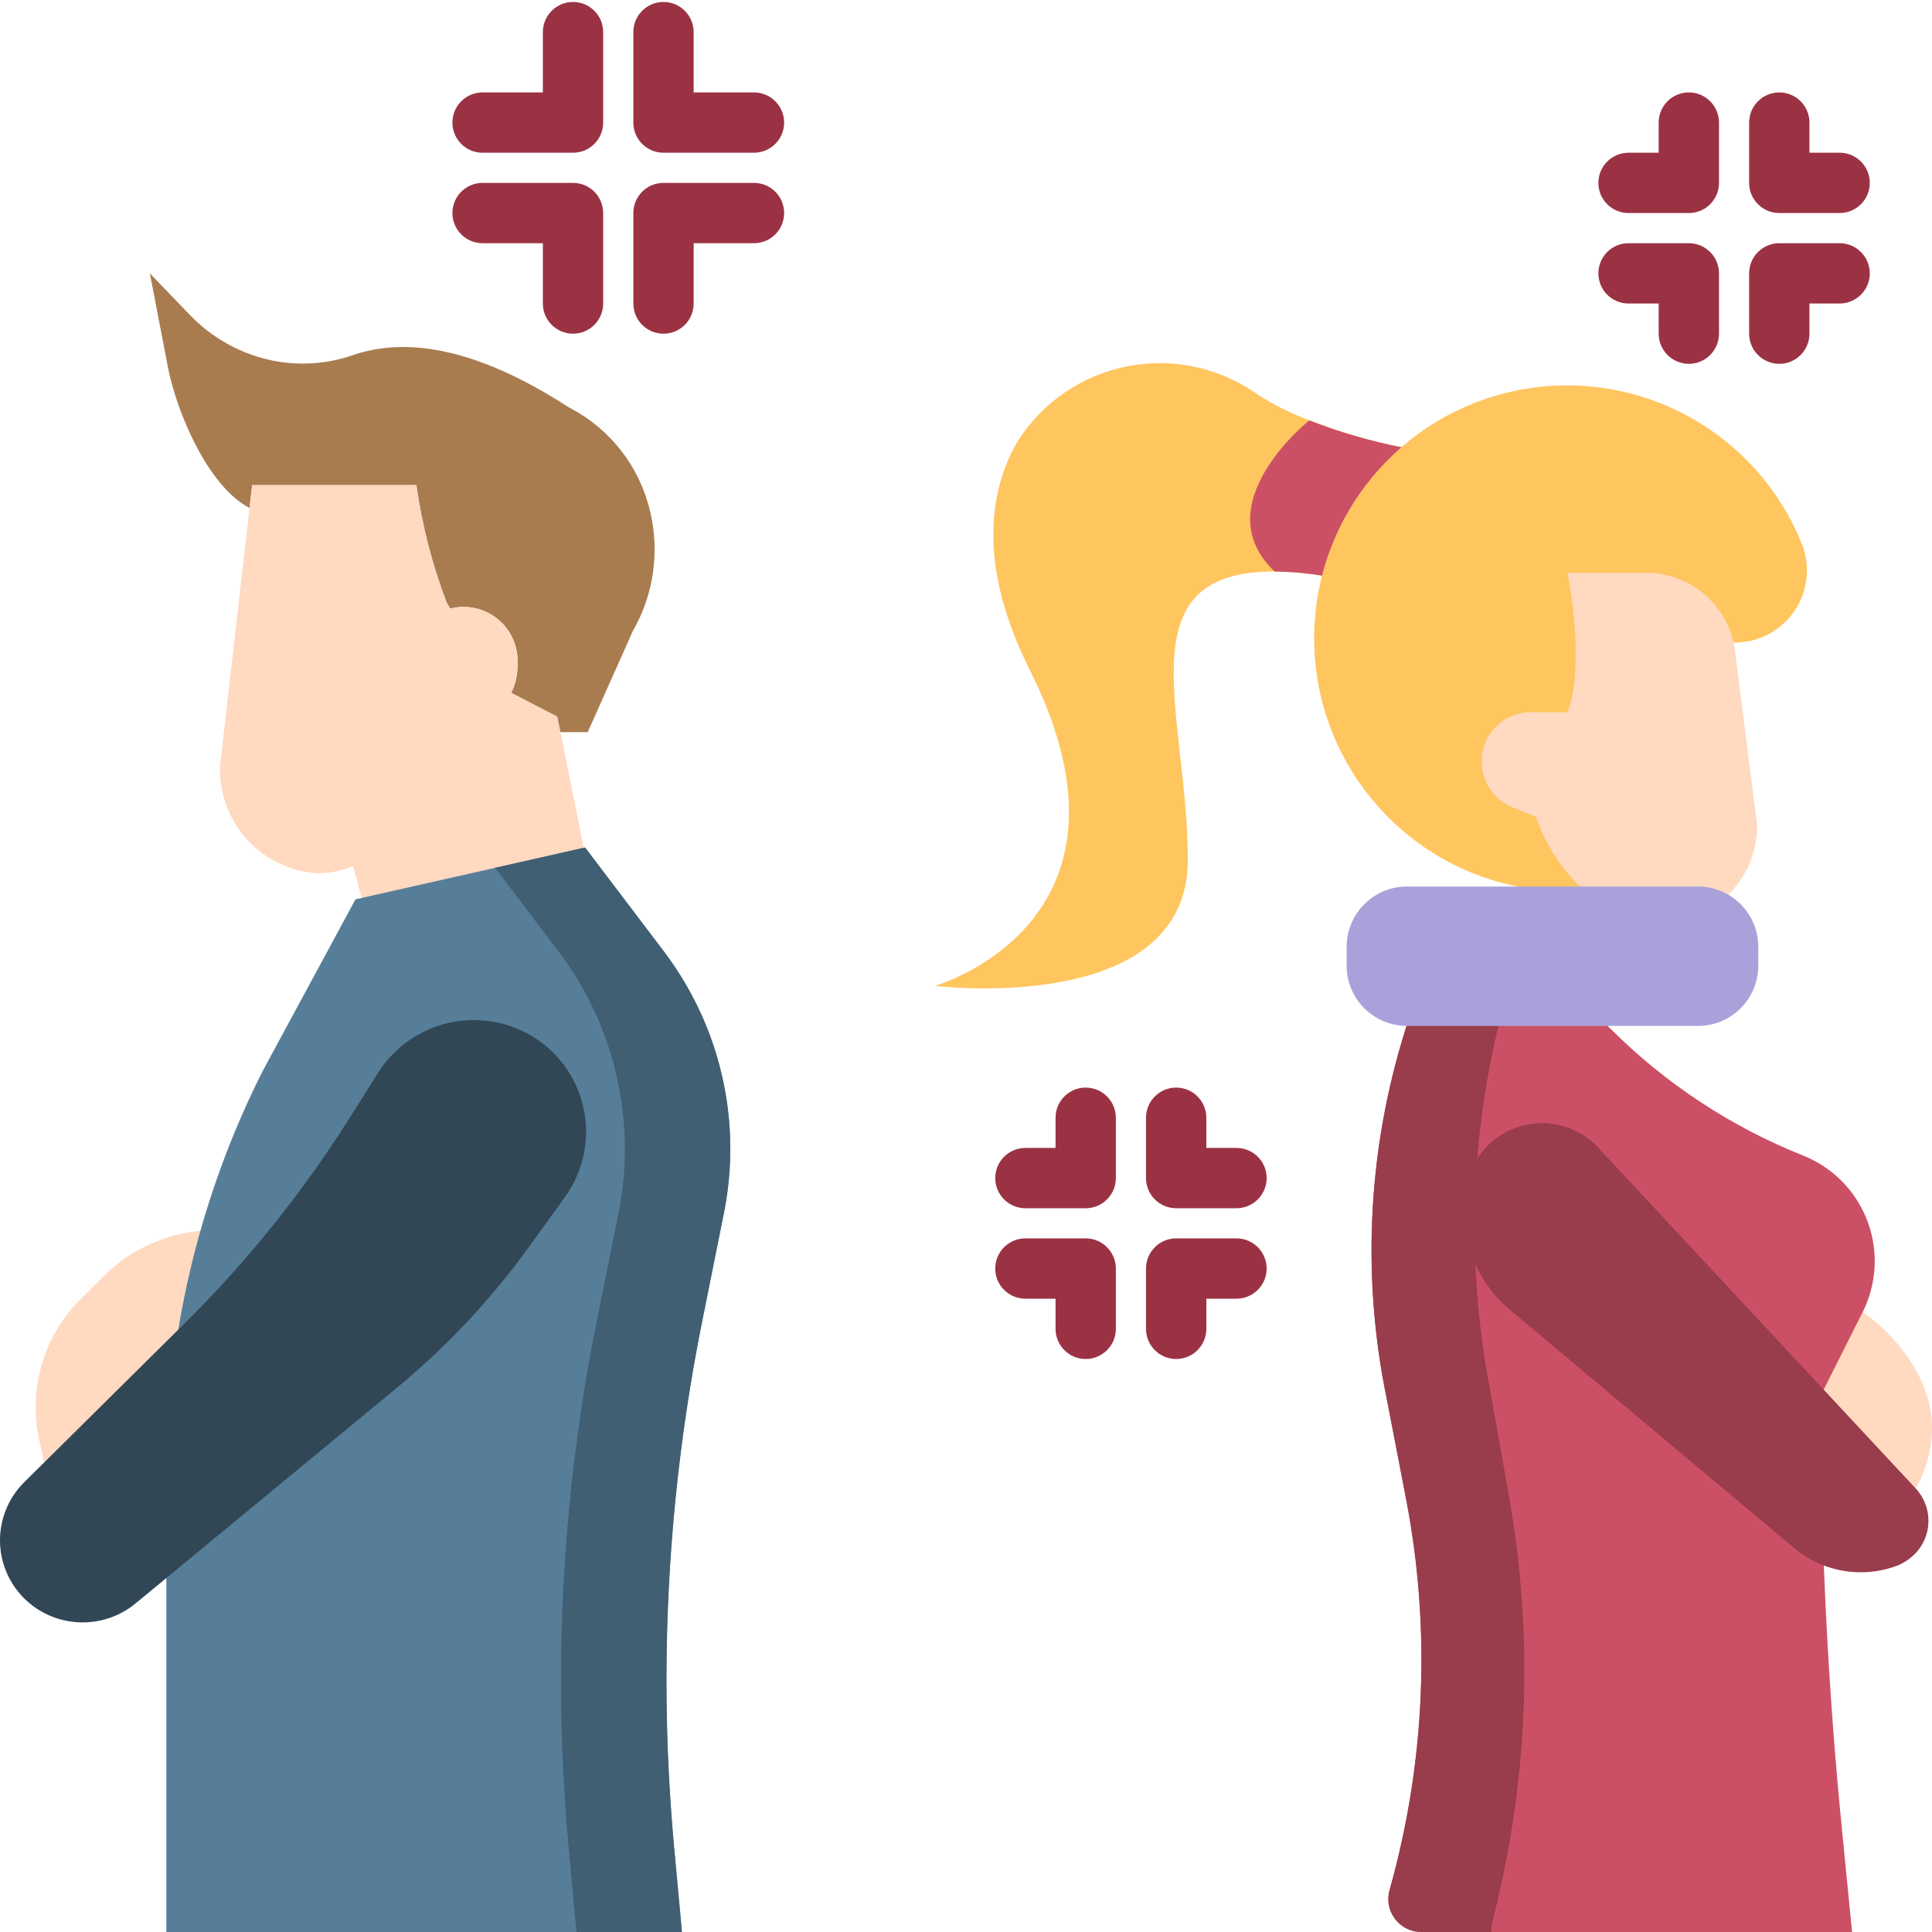 <svg width="60" height="60" viewBox="0 0 60 60" fill="none" xmlns="http://www.w3.org/2000/svg">
    <g clip-path="url(#clip0_1:332)">
        <path d="M23.415 4.743H20.605C20.088 4.743 19.669 4.324 19.669 3.807V0.997C19.669 0.48 20.088 0.061 20.605 0.061C21.123 0.061 21.542 0.48 21.542 0.997V2.87H23.415C23.932 2.87 24.352 3.29 24.352 3.807C24.352 4.324 23.932 4.743 23.415 4.743Z" fill="#9B3244"/>
        <path d="M17.796 4.743H14.986C14.469 4.743 14.05 4.324 14.05 3.807C14.05 3.29 14.469 2.87 14.986 2.87H16.859V0.997C16.859 0.48 17.279 0.061 17.796 0.061C18.313 0.061 18.732 0.48 18.732 0.997V3.807C18.732 4.324 18.313 4.743 17.796 4.743Z" fill="#9B3244"/>
        <path d="M17.796 10.363C17.279 10.363 16.859 9.944 16.859 9.426V7.553H14.986C14.469 7.553 14.05 7.134 14.05 6.616C14.05 6.099 14.469 5.68 14.986 5.68H17.796C18.313 5.68 18.732 6.099 18.732 6.616V9.426C18.732 9.944 18.313 10.363 17.796 10.363Z" fill="#9B3244"/>
        <path d="M20.605 10.363C20.088 10.363 19.669 9.944 19.669 9.426V6.616C19.669 6.099 20.088 5.68 20.605 5.68H23.415C23.932 5.68 24.352 6.099 24.352 6.616C24.352 7.134 23.932 7.553 23.415 7.553H21.542V9.426C21.542 9.944 21.123 10.363 20.605 10.363Z" fill="#9B3244"/>
        <path d="M57.131 6.616H55.258C54.741 6.616 54.321 6.198 54.321 5.68V3.807C54.321 3.29 54.741 2.87 55.258 2.87C55.775 2.87 56.194 3.29 56.194 3.807V4.743H57.131C57.648 4.743 58.068 5.163 58.068 5.68C58.068 6.198 57.648 6.616 57.131 6.616Z" fill="#9B3244"/>
        <path d="M52.448 6.616H50.575C50.058 6.616 49.639 6.198 49.639 5.68C49.639 5.163 50.058 4.743 50.575 4.743H51.512V3.807C51.512 3.29 51.931 2.87 52.448 2.87C52.965 2.87 53.385 3.29 53.385 3.807V5.68C53.385 6.198 52.965 6.616 52.448 6.616Z" fill="#9B3244"/>
        <path d="M52.448 11.299C51.931 11.299 51.512 10.88 51.512 10.363V9.426H50.575C50.058 9.426 49.639 9.007 49.639 8.49C49.639 7.972 50.058 7.553 50.575 7.553H52.448C52.965 7.553 53.385 7.972 53.385 8.49V10.363C53.385 10.88 52.965 11.299 52.448 11.299Z" fill="#9B3244"/>
        <path d="M55.258 11.299C54.741 11.299 54.321 10.88 54.321 10.363V8.49C54.321 7.972 54.741 7.553 55.258 7.553H57.131C57.648 7.553 58.068 7.972 58.068 8.49C58.068 9.007 57.648 9.426 57.131 9.426H56.194V10.363C56.194 10.88 55.775 11.299 55.258 11.299Z" fill="#9B3244"/>
        <path d="M38.4 37.523H36.527C36.01 37.523 35.59 37.104 35.59 36.586V34.713C35.59 34.196 36.01 33.776 36.527 33.776C37.044 33.776 37.464 34.196 37.464 34.713V35.65H38.4C38.917 35.65 39.337 36.069 39.337 36.586C39.337 37.104 38.917 37.523 38.4 37.523Z" fill="#9B3244"/>
        <path d="M33.717 37.523H31.844C31.327 37.523 30.908 37.104 30.908 36.586C30.908 36.069 31.327 35.65 31.844 35.65H32.781V34.713C32.781 34.196 33.2 33.776 33.717 33.776C34.234 33.776 34.654 34.196 34.654 34.713V36.586C34.654 37.104 34.234 37.523 33.717 37.523Z" fill="#9B3244"/>
        <path d="M33.717 42.205C33.2 42.205 32.781 41.786 32.781 41.269V40.332H31.844C31.327 40.332 30.908 39.913 30.908 39.396C30.908 38.879 31.327 38.459 31.844 38.459H33.717C34.234 38.459 34.654 38.879 34.654 39.396V41.269C34.654 41.786 34.234 42.205 33.717 42.205Z" fill="#9B3244"/>
        <path d="M36.527 42.205C36.01 42.205 35.59 41.786 35.59 41.269V39.396C35.59 38.879 36.01 38.459 36.527 38.459H38.4C38.917 38.459 39.337 38.879 39.337 39.396C39.337 39.913 38.917 40.332 38.4 40.332H37.464V41.269C37.464 41.786 37.044 42.205 36.527 42.205Z" fill="#9B3244"/>
        <path d="M1.371 45.42L1.219 44.725C0.868 43.131 1.36 41.469 2.522 40.323L3.24 39.612C4.149 38.712 5.377 38.208 6.656 38.208L6.302 40.549L1.372 45.419" fill="#FFD9C0"/>
        <path d="M20.189 15.877C19.868 14.504 18.967 13.338 17.721 12.68L17.661 12.649C14.641 10.688 12.476 10.502 10.95 11.032C9.882 11.401 8.717 11.376 7.664 10.962C6.995 10.7 6.391 10.296 5.893 9.777L4.654 8.489L5.216 11.409C5.497 12.848 6.477 15.112 7.739 15.769L7.749 15.777L7.83 15.065H12.931C13.106 16.31 13.42 17.532 13.868 18.706L13.979 18.901C14.481 18.771 15.015 18.882 15.426 19.2C15.836 19.519 16.075 20.009 16.074 20.528V20.683C16.071 20.973 16.004 21.258 15.877 21.518L17.306 22.256L17.4 22.738H18.252L19.657 19.59C20.302 18.465 20.492 17.137 20.189 15.877Z" fill="#A97C50"/>
        <path d="M17.306 22.257L15.877 21.519C16.004 21.259 16.071 20.974 16.074 20.684V20.529C16.075 20.01 15.836 19.52 15.426 19.201C15.015 18.883 14.481 18.772 13.979 18.902L13.868 18.707C13.42 17.533 13.106 16.311 12.931 15.066H7.83L6.838 23.756C6.756 25.525 8.118 27.029 9.888 27.12C10.258 27.117 10.624 27.04 10.965 26.894L11.614 29.312L12.857 28.542C14.473 27.52 16.345 26.971 18.258 26.959L17.306 22.257Z" fill="#FFD9C0"/>
        <path d="M18.17 26.32L20.614 29.545C20.985 30.036 21.311 30.558 21.589 31.108C22.616 33.138 22.929 35.455 22.479 37.685L21.814 40.978C20.725 46.365 20.427 51.883 20.93 57.356L21.174 60H5.166V45.843C5.165 41.47 6.191 37.158 8.162 33.254L11.04 27.93" fill="#567E99"/>
        <path d="M21.591 31.108C21.313 30.558 20.987 30.036 20.616 29.545L18.17 26.32L15.376 26.951L17.343 29.545C19.102 31.866 19.781 34.83 19.207 37.685L18.542 40.978C17.454 46.365 17.156 51.883 17.658 57.356L17.902 60H21.18L20.936 57.356C20.434 51.883 20.732 46.365 21.82 40.978L22.479 37.685C22.93 35.455 22.617 33.138 21.591 31.108Z" fill="#415F73"/>
        <path d="M59.495 46.227C61.257 42.995 57.845 40.739 57.845 40.739L56.534 43.349L59.493 46.227" fill="#FFD9C0"/>
        <path d="M43.559 13.896L41.076 17.879C40.583 17.798 40.084 17.754 39.585 17.748C34.844 17.738 36.889 22.208 36.889 26.699C36.889 31.59 29.037 30.616 29.037 30.616C29.037 30.616 35.909 28.657 31.989 20.822C30.433 17.732 30.635 15.356 31.605 13.704C32.373 12.491 33.607 11.649 35.017 11.374C36.427 11.098 37.887 11.416 39.056 12.251C39.56 12.577 40.099 12.846 40.664 13.052C41.601 13.42 42.57 13.702 43.559 13.896Z" fill="#FFC55F"/>
        <path d="M43.559 13.896L41.076 17.879C40.583 17.798 40.084 17.755 39.585 17.748C37.389 15.67 40.649 13.066 40.649 13.066L40.66 13.054C41.599 13.422 42.569 13.704 43.559 13.896Z" fill="#CC5065"/>
        <path d="M53.947 19.953C54.667 19.931 55.332 19.564 55.734 18.966C56.136 18.368 56.226 17.614 55.976 16.938L55.965 16.911C54.571 13.42 50.898 11.406 47.204 12.107C43.51 12.808 40.831 16.027 40.812 19.787C40.794 23.547 43.441 26.793 47.127 27.53C47.797 27.659 48.48 27.704 49.16 27.664V19.957L53.947 19.953Z" fill="#FFC55F"/>
        <path d="M43.768 31.596C42.489 35.426 42.25 39.527 43.075 43.479L43.666 46.544C44.44 50.553 44.272 54.687 43.176 58.62L43.152 58.705C43.067 59.014 43.132 59.345 43.327 59.599C43.522 59.853 43.825 60.002 44.145 60H57.518L57.225 57.027C56.768 52.482 56.54 47.923 56.54 43.349L57.851 40.739C58.269 39.901 58.337 38.932 58.039 38.045C57.709 37.06 56.961 36.27 55.996 35.886C53.762 34.995 51.732 33.66 50.029 31.961C49.186 31.121 47.978 30.756 46.81 30.99L43.77 31.596" fill="#CC5065"/>
        <path d="M46.347 59.676L46.371 59.582C47.468 55.295 47.636 50.823 46.863 46.465L46.272 43.142C45.501 39.113 45.666 34.961 46.753 31.005L43.768 31.601C42.489 35.43 42.25 39.532 43.075 43.484L43.666 46.548C44.439 50.556 44.271 54.688 43.176 58.62L43.152 58.705C43.067 59.014 43.132 59.345 43.327 59.599C43.522 59.853 43.825 60.002 44.145 60H46.315C46.31 59.891 46.322 59.782 46.347 59.676Z" fill="#993C4C"/>
        <path d="M47.697 25.367C48.022 26.301 48.585 27.134 49.331 27.782L49.883 28.15C50.379 28.479 50.961 28.655 51.556 28.655C53.219 28.657 54.569 27.311 54.571 25.647L53.879 20.178C53.688 18.861 52.595 17.863 51.267 17.789H48.679C48.679 17.789 49.257 20.646 48.679 22.118H47.523C46.684 22.125 46.01 22.81 46.016 23.648C46.014 24.273 46.39 24.835 46.967 25.071L47.697 25.364" fill="#FFD9C0"/>
        <path d="M45.986 35.827C46.41 35.265 47.062 34.92 47.765 34.883C48.469 34.847 49.152 35.124 49.632 35.639L59.495 46.227C60.036 46.807 60.02 47.711 59.457 48.27C59.301 48.424 59.116 48.544 58.913 48.625C57.795 49.042 56.538 48.807 55.647 48.014L46.97 40.744C45.815 39.823 45.257 38.343 45.518 36.89C45.594 36.505 45.754 36.142 45.986 35.827Z" fill="#993C4C"/>
        <path d="M43.694 27.532H52.732C53.767 27.532 54.605 28.371 54.605 29.405V29.988C54.605 31.023 53.767 31.861 52.732 31.861H43.694C42.66 31.861 41.821 31.023 41.821 29.988V29.405C41.821 28.371 42.66 27.532 43.694 27.532Z" fill="#A9A2DA"/>
        <path d="M0.751 46.032L5.736 41.096C7.676 39.175 9.391 37.04 10.848 34.732L11.748 33.307C12.254 32.511 13.059 31.953 13.982 31.756C14.904 31.559 15.867 31.741 16.654 32.261C17.438 32.782 17.976 33.6 18.145 34.526C18.314 35.452 18.098 36.407 17.549 37.17L16.434 38.716C15.254 40.35 13.869 41.827 12.313 43.109L4.216 49.791C3.298 50.551 1.98 50.585 1.023 49.874C0.43 49.432 0.059 48.753 0.006 48.015C-0.046 47.277 0.226 46.553 0.751 46.032Z" fill="#314756"/>
    </g>
    <defs>
        <clipPath id="clip0_1:332">
            <rect width="60" height="60" fill="white"/>
        </clipPath>
    </defs>
</svg>
